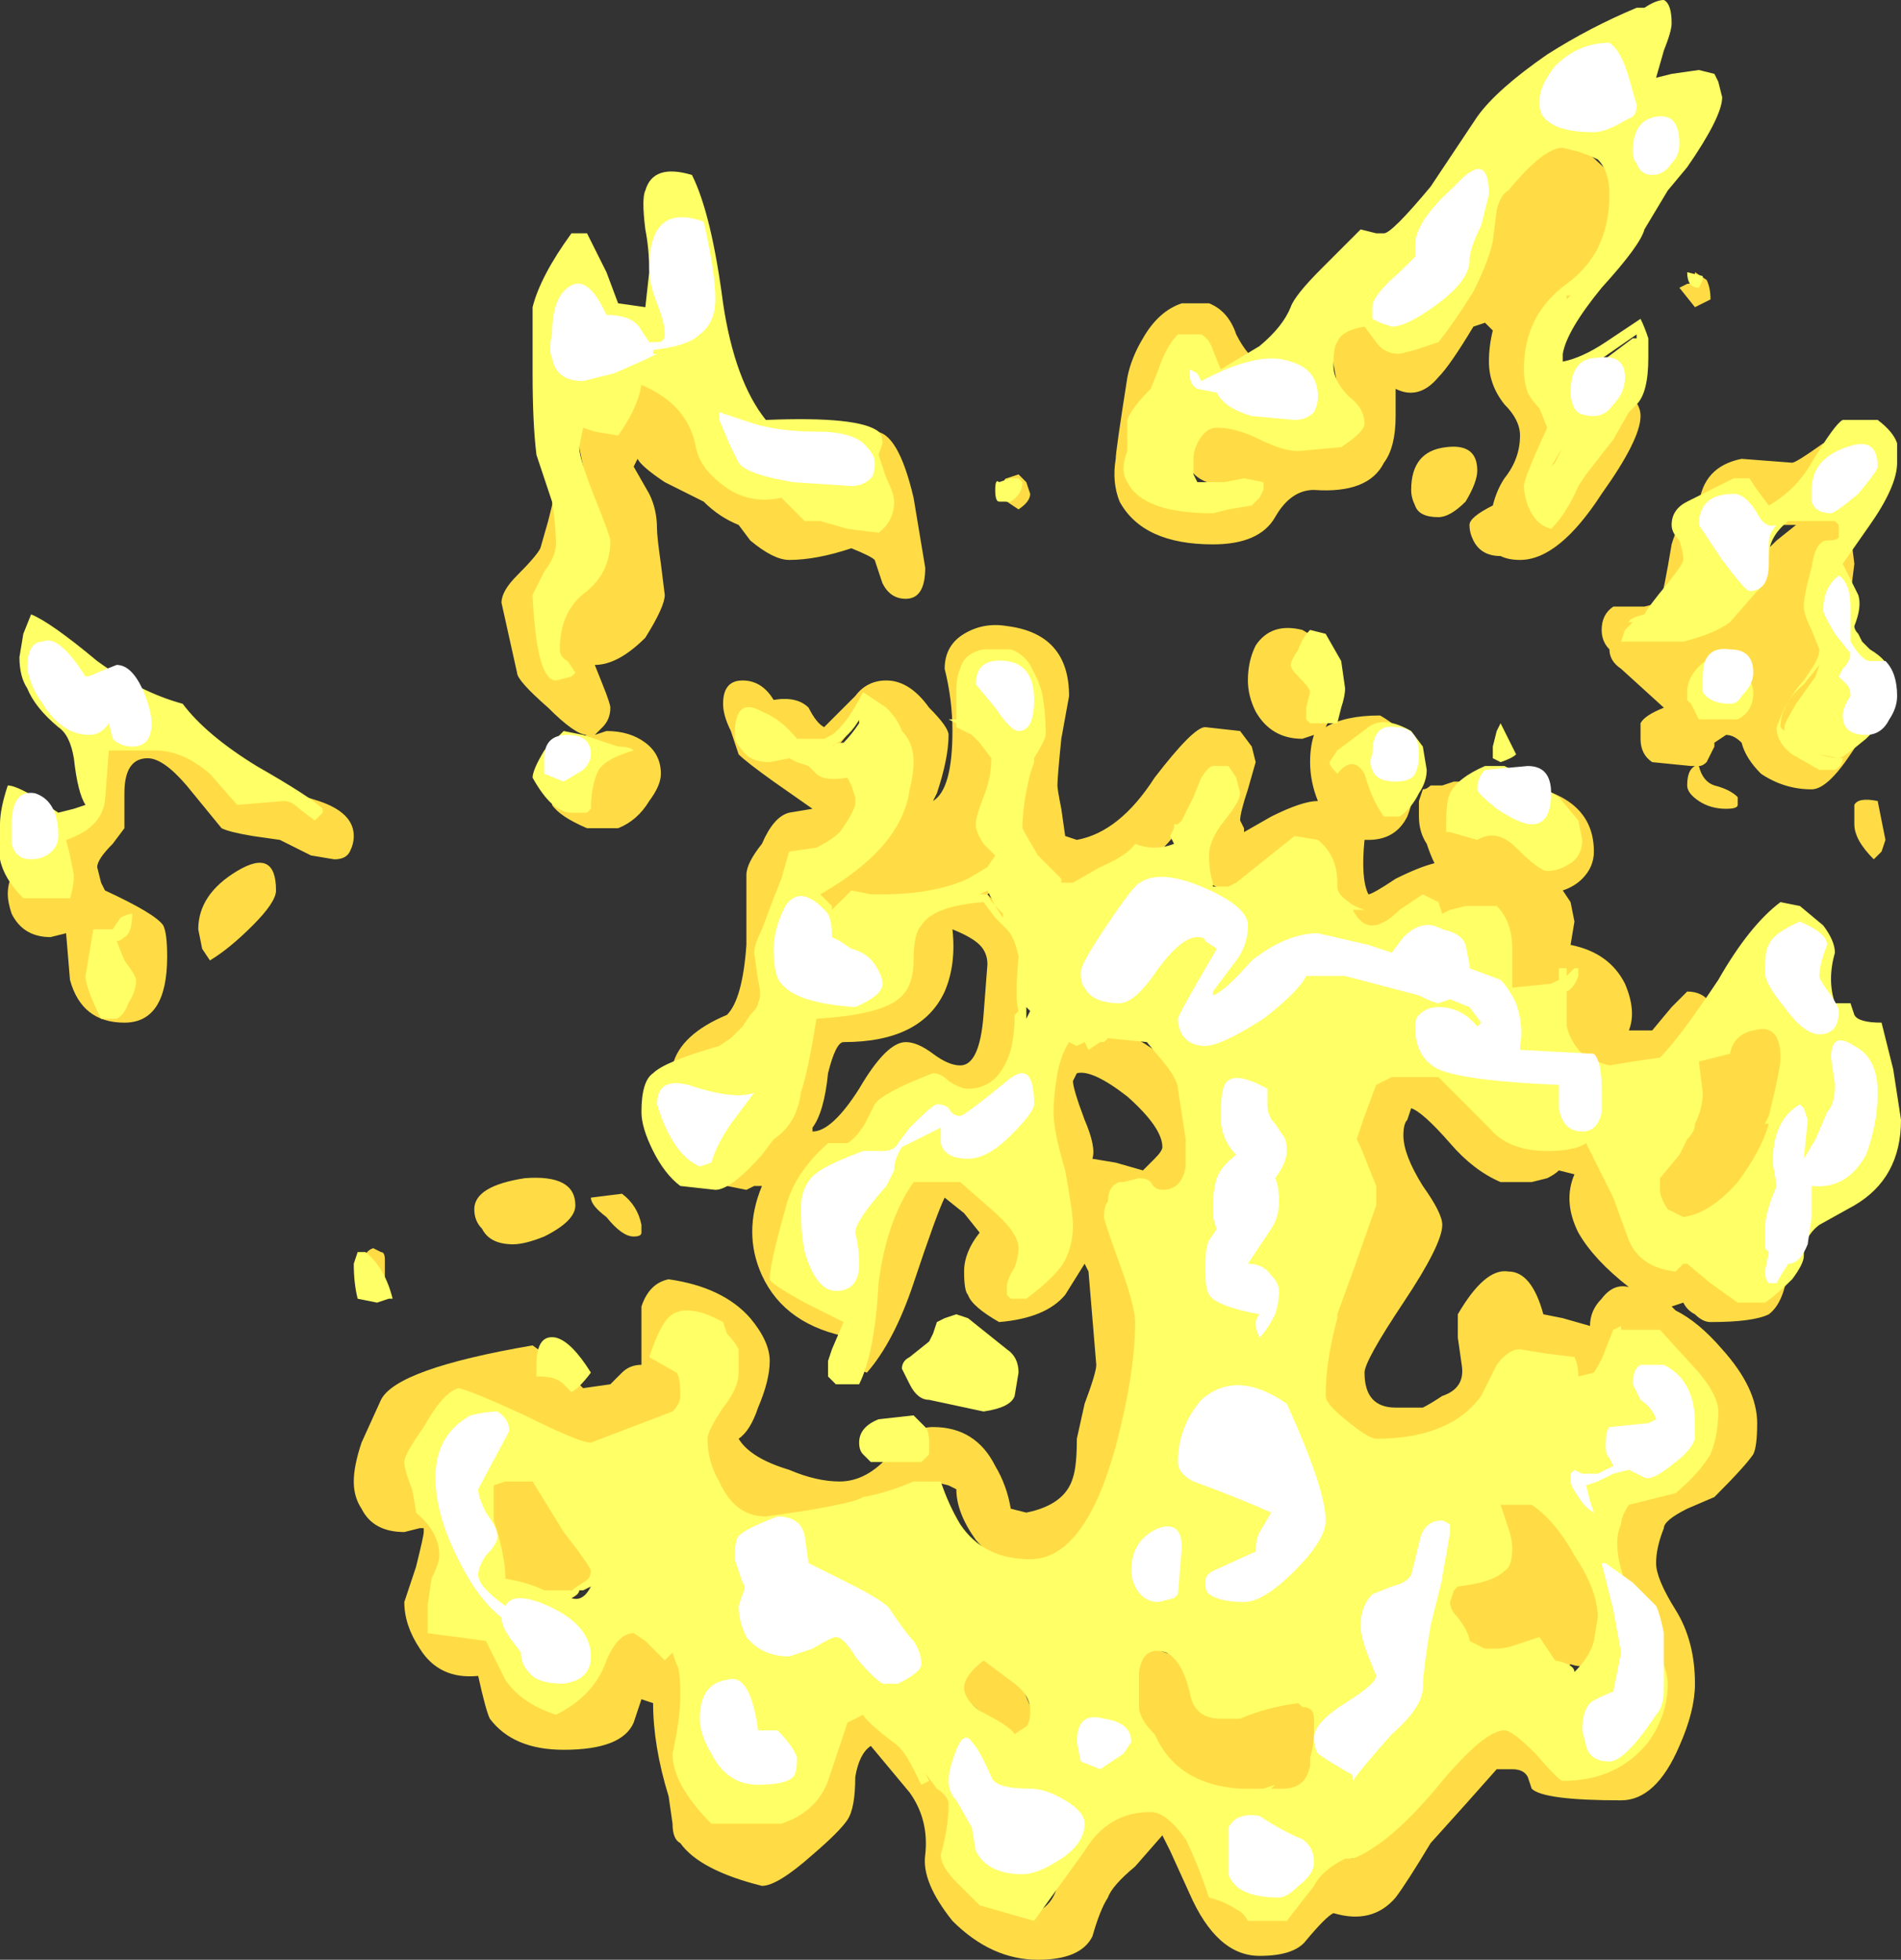 <?xml version="1.0" encoding="UTF-8" standalone="no"?>
<svg xmlns:ffdec="https://www.free-decompiler.com/flash" xmlns:xlink="http://www.w3.org/1999/xlink" ffdec:objectType="shape" height="25.2px" width="24.45px" xmlns="http://www.w3.org/2000/svg">
  <rect width="100%" height="100%" fill="#333333" stroke="none"/>
  <g transform="matrix(1.0, 0.0, 0.0, 1.0, 12.2, 19.05)">
    <path d="M2.5 -14.7 Q2.7 -15.05 3.0 -15.15 L3.35 -15.15 Q3.6 -15.05 3.7 -14.75 3.85 -14.45 4.05 -14.35 L3.8 -14.1 Q3.45 -14.1 3.4 -14.3 L3.2 -14.65 2.9 -13.8 2.95 -12.8 3.55 -12.8 Q3.05 -12.85 3.05 -13.25 L3.2 -13.6 5.1 -13.55 4.9 -14.65 5.35 -14.95 Q5.7 -14.8 5.95 -15.05 L6.75 -16.4 Q7.4 -17.25 8.1 -17.2 L8.75 -16.6 7.65 -14.55 8.0 -13.25 8.3 -13.75 8.65 -14.05 Q8.9 -13.9 8.9 -13.7 8.9 -13.4 8.4 -12.7 7.85 -11.85 7.35 -11.85 7.2 -11.85 7.1 -11.9 6.85 -11.9 6.75 -12.1 6.7 -12.2 6.7 -12.3 6.7 -12.4 7.0 -12.55 7.05 -12.75 7.15 -12.9 7.35 -13.15 7.35 -13.45 7.35 -13.65 7.15 -13.85 6.95 -14.1 6.95 -14.4 6.95 -14.6 7.0 -14.8 L6.9 -14.9 6.75 -14.85 Q6.45 -14.35 6.3 -14.2 6.05 -13.9 5.75 -14.05 L5.75 -13.7 Q5.75 -13.3 5.6 -13.1 5.4 -12.7 4.7 -12.75 4.4 -12.75 4.2 -12.4 4.0 -12.05 3.4 -12.05 2.5 -12.05 2.2 -12.6 2.1 -12.85 2.15 -13.15 2.15 -13.25 2.3 -14.2 2.35 -14.45 2.5 -14.7 M9.6 -15.55 L9.75 -15.45 Q9.8 -15.35 9.8 -15.2 L9.6 -15.1 9.4 -15.35 9.5 -15.4 Q9.6 -15.4 9.6 -15.55 M11.4 -12.5 Q11.55 -12.4 11.6 -12.2 L11.65 -11.8 11.6 -11.4 Q11.5 -11.1 11.2 -11.15 L11.3 -9.8 11.2 -9.75 Q11.4 -9.75 11.7 -9.9 L11.9 -9.8 11.6 -9.35 Q11.3 -8.9 11.1 -8.9 10.75 -8.9 10.45 -9.1 10.25 -9.3 10.2 -9.5 10.1 -9.6 10.0 -9.6 L9.85 -9.5 9.85 -9.45 9.75 -9.25 Q9.7 -9.2 9.65 -9.2 9.7 -9.0 9.85 -8.95 10.05 -8.9 10.15 -8.8 L10.15 -8.7 Q10.15 -8.65 10.0 -8.65 9.8 -8.65 9.65 -8.75 9.5 -8.85 9.5 -8.95 9.5 -9.15 9.6 -9.2 L9.55 -9.2 9.05 -9.25 Q8.9 -9.35 8.9 -9.55 8.9 -9.7 8.9 -9.75 8.95 -9.85 9.2 -9.95 L8.65 -10.45 Q8.5 -10.55 8.5 -10.7 8.4 -10.8 8.4 -10.95 8.4 -11.15 8.55 -11.25 L8.95 -11.25 9.15 -11.3 Q9.2 -11.45 9.3 -12.05 9.4 -12.4 9.65 -12.55 9.7 -13.05 10.2 -13.15 L10.85 -13.1 Q10.9 -13.1 11.25 -13.35 11.55 -13.45 11.55 -13.0 L11.3 -12.65 11.15 -12.5 Q11.25 -12.55 11.4 -12.5 M9.8 -11.75 L9.9 -11.45 Q10.4 -11.85 10.65 -12.1 L10.9 -12.3 10.65 -12.3 10.35 -12.6 Q9.8 -12.25 9.9 -12.15 L9.7 -12.25 9.7 -12.2 9.8 -11.75 M6.65 -12.6 Q6.45 -12.4 6.3 -12.4 6.05 -12.4 6.0 -12.55 5.95 -12.65 5.95 -12.75 5.95 -13.25 6.4 -13.3 6.8 -13.35 6.8 -13.0 6.8 -12.85 6.65 -12.6 M6.0 -9.1 Q6.0 -8.8 5.9 -8.55 5.75 -8.25 5.4 -8.25 L5.35 -8.25 Q5.3 -7.75 5.4 -7.55 5.45 -7.55 5.75 -7.75 6.05 -7.9 6.25 -7.95 6.2 -8.05 6.15 -8.2 6.05 -8.35 6.05 -8.55 L6.05 -8.75 6.1 -8.9 Q6.15 -8.9 6.2 -8.95 L6.35 -8.95 6.5 -9.0 6.8 -9.0 Q8.3 -9.0 8.3 -8.1 8.3 -7.9 8.15 -7.75 8.05 -7.65 7.9 -7.6 L8.0 -7.45 8.05 -7.2 8.0 -6.9 Q8.5 -6.8 8.7 -6.4 8.85 -6.05 8.75 -5.8 L9.05 -5.8 9.3 -6.1 9.5 -6.3 Q9.7 -6.3 9.8 -6.15 L10.95 -5.7 11.05 -5.25 Q11.05 -4.8 10.55 -4.0 L10.4 -2.45 Q10.5 -2.45 10.55 -2.6 L10.75 -2.85 10.8 -2.75 Q10.75 -2.3 10.55 -2.15 10.35 -2.05 9.8 -2.05 9.7 -2.05 9.6 -2.15 9.5 -2.2 9.45 -2.3 L9.3 -2.25 9.35 -2.2 Q9.65 -2.05 9.95 -1.7 10.4 -1.2 10.4 -0.75 10.4 -0.45 10.35 -0.35 10.25 -0.2 9.85 0.2 L9.5 0.35 Q9.2 0.5 9.2 0.6 9.1 0.85 9.1 1.05 9.1 1.25 9.35 1.65 9.6 2.05 9.6 2.6 9.6 2.95 9.4 3.4 9.1 4.1 8.65 4.1 7.65 4.1 7.5 3.95 L7.45 3.8 Q7.4 3.7 7.25 3.7 L7.05 3.7 6.65 4.15 6.2 4.65 Q5.9 5.15 5.75 5.35 5.45 5.7 4.95 5.55 4.85 5.6 4.6 5.9 4.45 6.1 4.0 6.1 3.45 6.1 3.1 5.3 L2.85 4.75 2.75 4.55 2.4 4.95 Q2.1 5.2 2.05 5.35 1.95 5.5 1.85 5.85 1.7 6.15 1.15 6.15 0.55 6.15 0.05 5.65 -0.35 5.15 -0.3 4.8 -0.25 4.35 -0.5 4.0 L-1.0 3.4 Q-1.15 3.5 -1.2 3.8 -1.2 4.2 -1.3 4.35 -1.4 4.5 -1.75 4.8 -2.2 5.2 -2.4 5.2 -3.2 5.0 -3.45 4.65 -3.55 4.6 -3.55 4.4 L-3.6 4.05 Q-3.8 3.4 -3.8 2.85 L-3.95 2.8 -4.05 3.1 Q-4.2 3.45 -4.95 3.45 -5.6 3.45 -5.9 3.05 -5.95 2.95 -6.05 2.5 -6.55 2.55 -6.8 2.15 -7.0 1.85 -7.0 1.55 L-6.85 1.1 Q-6.75 0.7 -6.75 0.65 L-6.75 0.6 -6.8 0.6 -7.0 0.65 Q-7.4 0.65 -7.55 0.35 -7.65 0.2 -7.65 0.0 -7.65 -0.2 -7.55 -0.5 L-7.3 -1.05 Q-7.1 -1.45 -5.35 -1.75 L-5.0 -1.5 -4.7 -1.2 -4.35 -1.25 -4.2 -1.4 Q-4.1 -1.5 -3.95 -1.5 L-3.95 -2.25 Q-3.85 -2.55 -3.6 -2.6 -2.9 -2.5 -2.55 -2.1 -2.3 -1.8 -2.3 -1.55 -2.3 -1.3 -2.45 -0.95 -2.55 -0.65 -2.7 -0.55 -2.55 -0.3 -2.05 -0.15 -1.7 0.0 -1.4 0.0 -1.05 0.0 -0.75 -0.35 -0.5 -0.7 -0.2 -0.7 0.35 -0.7 0.6 -0.2 0.75 0.05 0.8 0.35 L1.0 0.4 Q1.5 0.3 1.6 -0.05 1.65 -0.2 1.65 -0.55 L1.75 -1.0 Q1.9 -1.4 1.9 -1.5 L1.8 -2.7 1.75 -2.8 1.5 -2.4 Q1.25 -2.1 0.65 -2.05 0.3 -2.25 0.25 -2.4 0.2 -2.45 0.2 -2.7 0.2 -2.95 0.4 -3.2 L0.2 -3.45 -0.05 -3.65 Q-0.15 -3.45 -0.45 -2.55 -0.7 -1.8 -1.05 -1.4 -1.2 -1.45 -1.25 -1.45 L-0.65 -4.1 -0.1 -4.3 Q0.6 -4.3 0.9 -3.75 L1.2 -4.35 Q1.0 -4.8 1.0 -5.1 1.0 -5.65 1.35 -5.85 L2.2 -5.8 Q2.65 -5.6 3.0 -5.25 L3.4 -4.35 3.05 -3.55 2.15 0.3 Q1.75 1.1 0.95 1.1 0.65 1.1 0.35 0.75 0.1 0.4 0.1 0.1 L0.0 0.05 -0.2 0.0 -1.4 0.65 Q-3.2 0.65 -3.4 -0.65 L-4.95 -0.45 Q-5.35 -0.45 -5.7 -0.6 L-6.1 -0.65 Q-6.2 -0.65 -6.3 -0.75 L-6.4 -0.75 -6.55 -0.5 -6.3 -0.05 -6.15 -0.05 Q-6.05 -0.2 -5.7 -0.4 L-4.55 0.9 -4.6 1.3 -5.1 1.5 Q-5.7 1.5 -6.0 0.95 L-6.15 1.05 Q-6.3 1.35 -6.3 1.5 L-6.15 1.8 Q-5.8 1.85 -5.5 2.05 L-5.4 2.45 Q-5.4 2.75 -5.1 2.85 L-4.85 2.85 -4.7 2.75 -4.55 2.45 Q-4.6 2.4 -4.6 2.3 -4.6 2.15 -4.5 2.0 L-3.9 1.8 Q-3.25 2.4 -2.95 2.85 -2.6 3.45 -2.7 4.05 L-1.75 3.75 -1.05 2.7 -0.25 3.15 0.15 3.65 0.4 4.15 0.3 4.6 Q0.3 4.9 0.5 5.05 L1.0 5.55 1.2 5.5 Q1.35 5.4 1.4 5.2 L1.5 4.8 1.55 4.55 Q1.55 4.3 1.7 4.15 L2.4 3.85 3.5 4.6 3.7 5.1 Q3.8 5.35 4.0 5.35 L4.4 5.05 Q4.75 4.75 5.2 4.85 L7.1 3.0 8.0 3.4 8.6 3.4 8.75 1.9 8.65 1.8 Q8.45 2.5 8.0 2.35 7.9 2.45 7.55 2.55 L6.4 2.05 6.35 1.4 Q6.35 0.7 6.45 0.5 L7.4 -0.4 Q8.2 0.15 8.5 0.55 L8.55 0.6 Q8.65 0.0 9.15 -0.25 L9.6 -0.4 9.8 -0.7 9.5 -1.15 8.9 -1.75 8.2 -1.0 5.7 -0.25 4.8 -0.9 4.9 -2.25 5.25 -4.85 Q5.45 -5.65 6.1 -5.5 L6.7 -4.95 7.75 -4.7 Q8.5 -4.65 8.65 -4.2 L8.85 -5.15 Q8.2 -5.15 8.05 -5.4 L7.9 -5.4 Q7.45 -5.5 7.5 -5.75 L7.6 -6.1 7.3 -6.15 6.95 -6.5 Q6.95 -6.6 7.0 -6.7 L6.55 -7.2 6.4 -7.3 Q6.25 -7.3 6.0 -7.15 L5.6 -6.95 4.85 -7.4 3.6 -7.6 Q3.35 -7.65 3.25 -7.8 L2.9 -8.3 Q2.3 -7.6 1.75 -7.6 1.1 -7.6 0.9 -8.1 L0.65 -7.7 Q0.65 -7.65 0.5 -7.55 1.05 -7.0 1.05 -6.75 L0.95 -5.65 Q0.95 -5.45 0.75 -5.1 L0.15 -4.7 Q0.1 -4.7 -0.5 -4.9 L-0.9 -4.35 Q-1.1 -3.95 -1.65 -3.8 L-1.6 -2.5 -1.25 -1.9 -1.25 -1.85 Q-2.1 -2.0 -2.4 -2.65 -2.65 -3.2 -2.4 -3.8 L-2.5 -3.8 -2.6 -3.75 -2.85 -3.8 -2.9 -3.95 -1.9 -6.1 Q-1.75 -6.6 -1.5 -6.5 L-1.05 -6.3 Q-0.75 -6.3 -0.6 -6.85 L-1.2 -7.25 Q-1.6 -7.25 -1.7 -7.55 L-1.85 -7.95 -1.9 -7.5 -2.0 -6.7 -2.15 -6.0 -2.8 -5.3 Q-3.15 -5.2 -3.35 -5.0 L-3.6 -4.75 Q-3.5 -4.95 -3.55 -5.35 -3.45 -5.75 -2.85 -6.0 -2.65 -6.2 -2.6 -6.9 L-2.6 -7.8 Q-2.6 -7.95 -2.4 -8.2 -2.25 -8.55 -2.05 -8.6 L-1.75 -8.65 -2.25 -9.0 Q-2.6 -9.25 -2.7 -9.35 L-2.8 -9.65 Q-2.9 -9.85 -2.9 -10.0 -2.9 -10.3 -2.65 -10.3 -2.4 -10.3 -2.25 -10.05 -1.95 -10.1 -1.8 -9.95 -1.7 -9.75 -1.6 -9.7 L-1.2 -10.1 Q-1.05 -10.3 -0.8 -10.3 -0.5 -10.3 -0.25 -9.95 0.0 -9.7 0.0 -9.6 0.0 -9.3 -0.15 -8.85 L-0.2 -8.75 Q0.05 -8.9 0.05 -9.65 0.05 -10.05 -0.05 -10.45 -0.05 -10.75 0.2 -10.9 0.45 -11.05 0.75 -11.0 1.55 -10.9 1.55 -10.1 L1.45 -9.55 Q1.4 -9.05 1.4 -8.95 1.4 -8.9 1.45 -8.65 L1.5 -8.3 1.65 -8.25 Q2.2 -8.35 2.65 -9.05 3.15 -9.7 3.3 -9.7 L3.75 -9.65 3.9 -9.45 3.95 -9.25 3.85 -8.9 Q3.75 -8.6 3.75 -8.5 L3.8 -8.4 3.8 -8.35 4.15 -8.55 Q4.55 -8.75 4.75 -8.75 4.65 -9.0 4.65 -9.25 4.65 -9.45 4.7 -9.6 L4.55 -9.55 Q4.15 -9.55 3.95 -9.9 3.85 -10.1 3.85 -10.3 3.85 -10.55 3.95 -10.75 4.15 -11.05 4.55 -10.95 4.9 -10.75 4.95 -10.65 L4.95 -9.9 4.85 -9.7 Q5.1 -9.85 5.55 -9.85 5.9 -9.65 5.95 -9.4 6.0 -9.35 6.0 -9.1 M1.0 -12.85 L1.05 -12.7 Q1.05 -12.6 0.9 -12.5 L0.75 -12.6 Q0.7 -12.6 0.7 -12.75 0.7 -12.9 0.75 -12.9 L0.9 -12.95 1.0 -12.85 M0.35 -10.15 L0.95 -9.2 1.1 -9.7 Q1.1 -10.3 0.5 -10.5 L0.4 -10.35 Q0.35 -10.25 0.35 -10.15 M0.45 -6.0 L0.5 -6.65 Q0.5 -6.8 0.4 -6.9 0.3 -7.0 0.05 -7.1 0.1 -6.65 -0.05 -6.3 -0.35 -5.65 -1.35 -5.65 -1.45 -5.65 -1.55 -5.25 -1.6 -4.75 -1.75 -4.55 L-1.75 -4.5 Q-1.5 -4.5 -1.15 -5.05 -0.8 -5.65 -0.55 -5.65 -0.4 -5.65 -0.2 -5.5 0.0 -5.35 0.15 -5.35 0.4 -5.35 0.45 -6.0 M1.6 -5.15 Q1.6 -5.05 1.75 -4.65 1.9 -4.3 1.85 -4.15 L2.15 -4.1 2.5 -4.0 2.65 -4.15 Q2.75 -4.25 2.75 -4.3 2.75 -4.55 2.3 -4.95 1.85 -5.3 1.65 -5.25 L1.6 -5.15 M5.75 -0.95 L6.1 -0.95 Q6.2 -1.0 6.35 -1.1 6.65 -1.2 6.6 -1.5 L6.55 -1.85 6.55 -2.15 Q6.9 -2.75 7.2 -2.7 7.5 -2.7 7.65 -2.15 L7.9 -2.1 8.25 -2.0 Q8.25 -2.2 8.4 -2.35 8.55 -2.55 8.75 -2.5 8.3 -2.85 8.1 -3.2 7.9 -3.6 8.05 -3.95 L7.85 -4.0 Q7.8 -3.95 7.7 -3.9 L7.5 -3.85 7.1 -3.85 Q6.75 -4.0 6.45 -4.35 6.1 -4.75 5.95 -4.8 L5.9 -4.65 Q5.85 -4.6 5.85 -4.45 5.85 -4.2 6.1 -3.8 6.35 -3.45 6.35 -3.3 6.35 -3.05 5.85 -2.3 5.35 -1.55 5.35 -1.4 5.35 -0.95 5.75 -0.95 M12.0 -8.5 L12.05 -8.25 12.0 -8.1 11.9 -8.0 Q11.65 -8.25 11.65 -8.45 11.65 -8.65 11.65 -8.7 11.7 -8.8 11.95 -8.75 L12.0 -8.5 M4.85 2.95 Q4.95 3.15 4.95 3.6 4.95 3.95 4.85 4.1 L4.3 4.35 2.55 3.55 2.2 2.3 2.65 2.15 4.85 2.95 M1.2 3.25 L0.9 3.4 0.0 2.6 0.7 2.05 1.2 3.25 M-12.1 -7.55 Q-12.1 -7.95 -11.7 -7.85 L-11.7 -7.95 Q-11.7 -8.25 -11.35 -8.35 -11.05 -8.45 -11.1 -8.9 L-10.95 -9.5 Q-10.75 -9.85 -10.35 -9.9 -9.9 -9.95 -9.6 -9.6 L-9.05 -9.05 -8.1 -8.75 Q-7.65 -8.6 -7.65 -8.3 -7.65 -8.2 -7.7 -8.1 -7.75 -8.0 -7.9 -8.0 L-8.2 -8.05 -8.6 -8.25 -8.95 -8.3 Q-9.25 -8.35 -9.35 -8.4 L-9.8 -8.95 Q-10.1 -9.3 -10.3 -9.3 -10.6 -9.3 -10.6 -8.85 L-10.6 -8.4 -10.75 -8.2 Q-10.95 -8.0 -10.95 -7.9 L-10.9 -7.7 -10.85 -7.6 Q-10.2 -7.3 -10.1 -7.15 -10.05 -7.05 -10.05 -6.75 -10.05 -5.9 -10.6 -5.9 -11.15 -5.9 -11.3 -6.45 L-11.35 -7.05 -11.55 -7.0 Q-11.9 -7.0 -12.05 -7.3 -12.1 -7.45 -12.1 -7.55 M-0.95 -12.65 Q-0.95 -12.75 -1.1 -13.0 L-1.25 -13.3 Q-1.25 -13.5 -0.95 -13.5 -0.65 -13.5 -0.45 -12.65 L-0.3 -11.75 Q-0.3 -11.35 -0.55 -11.35 -0.75 -11.35 -0.85 -11.55 L-0.95 -11.85 Q-1.0 -11.9 -1.25 -12.0 -1.7 -11.85 -2.05 -11.85 -2.25 -11.85 -2.55 -12.1 L-2.7 -12.3 Q-2.95 -12.4 -3.15 -12.6 L-3.65 -12.85 Q-3.95 -13.05 -4.0 -13.15 L-4.05 -13.05 -3.85 -12.7 Q-3.75 -12.5 -3.75 -12.25 -3.75 -12.15 -3.7 -11.8 L-3.65 -11.4 Q-3.65 -11.25 -3.9 -10.85 -4.25 -10.5 -4.55 -10.5 L-4.45 -10.25 Q-4.35 -10.0 -4.35 -9.95 -4.35 -9.8 -4.45 -9.7 -4.5 -9.65 -4.55 -9.6 L-4.4 -9.65 Q-4.1 -9.65 -3.9 -9.5 -3.7 -9.35 -3.7 -9.1 -3.7 -8.95 -3.85 -8.75 -4.0 -8.5 -4.25 -8.4 L-4.65 -8.4 Q-5.0 -8.55 -5.1 -8.7 L-5.1 -9.0 Q-5.1 -9.5 -4.65 -9.6 -4.8 -9.6 -5.15 -9.95 -5.55 -10.3 -5.55 -10.4 L-5.75 -11.3 Q-5.75 -11.45 -5.55 -11.65 -5.3 -11.9 -5.25 -12.0 L-5.15 -12.35 -5.05 -12.75 -5.0 -11.45 -4.95 -11.05 Q-4.9 -11.3 -4.5 -12.05 L-4.8 -13.55 -4.35 -13.75 Q-4.1 -14.4 -3.6 -14.25 L-3.1 -13.45 Q-2.8 -13.05 -2.45 -12.95 L-1.9 -12.95 Q-1.35 -12.95 -1.2 -12.8 L-0.95 -12.65 M-1.1 -9.85 L-1.55 -9.3 -0.85 -9.65 -1.1 -9.85 M-9.15 -7.85 Q-8.65 -8.15 -8.65 -7.6 -8.65 -7.45 -8.95 -7.15 -9.25 -6.85 -9.5 -6.7 L-9.6 -6.85 -9.65 -7.1 Q-9.65 -7.55 -9.15 -7.85 M-6.1 -3.5 Q-6.1 -3.8 -5.45 -3.9 -4.8 -3.95 -4.8 -3.55 -4.8 -3.35 -5.2 -3.15 -5.45 -3.05 -5.6 -3.05 -5.9 -3.05 -6.0 -3.25 -6.1 -3.35 -6.1 -3.5 M-7.4 -2.35 L-7.55 -2.7 Q-7.55 -2.95 -7.4 -3.0 L-7.3 -2.95 Q-7.25 -2.95 -7.25 -2.85 L-7.25 -2.45 -7.4 -2.35 M-4.2 -3.7 Q-4.0 -3.55 -3.95 -3.3 L-3.95 -3.2 Q-3.95 -3.15 -4.05 -3.15 -4.2 -3.15 -4.4 -3.4 -4.6 -3.55 -4.6 -3.65 L-4.2 -3.7" fill="#ffdc45" fill-rule="evenodd" stroke="none"/>
    <path d="M5.6 -16.05 Q5.7 -16.05 6.2 -16.65 L6.8 -17.55 Q7.05 -17.9 7.7 -18.35 8.25 -18.7 8.85 -18.95 L8.95 -18.95 Q9.1 -19.05 9.2 -19.05 9.3 -19.0 9.3 -18.75 9.3 -18.65 9.2 -18.4 L9.1 -18.05 9.3 -18.1 9.65 -18.15 9.85 -18.1 9.9 -18.0 9.95 -17.8 Q9.95 -17.55 9.5 -16.9 L9.25 -16.6 8.95 -16.1 Q8.9 -15.9 8.4 -15.35 7.95 -14.8 7.9 -14.5 L7.9 -14.4 Q8.15 -14.45 8.45 -14.65 L8.9 -14.95 Q8.95 -14.85 9.0 -14.7 L9.0 -14.45 Q9.0 -14.0 8.85 -13.85 L8.75 -13.75 8.55 -13.4 8.2 -12.95 8.1 -12.8 Q7.95 -12.45 7.75 -12.25 7.55 -12.3 7.45 -12.55 7.4 -12.7 7.4 -12.8 7.4 -12.9 7.7 -13.55 L7.6 -13.8 Q7.5 -13.9 7.45 -14.0 7.4 -14.15 7.4 -14.3 7.4 -15.0 7.95 -15.4 8.5 -15.8 8.5 -16.55 8.5 -16.85 8.35 -17.0 8.25 -17.05 8.1 -17.1 L7.9 -17.15 Q7.65 -17.15 7.2 -16.6 7.1 -16.55 7.05 -16.35 L7.0 -15.95 Q6.95 -15.7 6.75 -15.3 6.5 -14.9 6.3 -14.65 L6.0 -14.55 5.8 -14.5 Q5.6 -14.5 5.5 -14.65 L5.35 -14.85 Q5.05 -14.8 5.0 -14.65 4.95 -14.6 4.95 -14.35 4.95 -14.15 5.15 -13.95 5.35 -13.8 5.35 -13.6 5.35 -13.5 5.05 -13.3 L4.5 -13.25 Q4.3 -13.25 4.0 -13.4 3.7 -13.55 3.45 -13.55 3.3 -13.55 3.2 -13.35 3.15 -13.25 3.15 -13.15 L3.15 -12.95 3.2 -12.85 3.55 -12.85 3.8 -12.9 4.05 -12.85 4.05 -12.75 4.0 -12.65 3.9 -12.55 3.6 -12.5 3.4 -12.45 Q2.5 -12.45 2.3 -12.85 2.2 -13.0 2.3 -13.25 2.3 -13.55 2.3 -13.65 2.35 -13.8 2.6 -14.05 L2.7 -14.3 Q2.8 -14.6 2.95 -14.75 L3.25 -14.75 Q3.35 -14.7 3.4 -14.55 L3.5 -14.3 4.0 -14.6 Q4.3 -14.85 4.4 -15.1 4.45 -15.25 4.8 -15.6 L5.3 -16.1 5.5 -16.05 5.6 -16.05 M7.95 -15.25 L7.95 -15.2 8.0 -15.25 7.95 -15.25 M8.4 -14.4 L8.8 -14.7 8.85 -14.7 8.85 -14.75 8.2 -14.3 8.4 -14.4 M9.7 -15.5 L9.7 -15.45 9.65 -15.35 Q9.5 -15.35 9.5 -15.55 L9.7 -15.5 M10.4 -12.75 L10.55 -12.55 Q10.9 -12.75 11.1 -13.1 11.4 -13.6 11.5 -13.65 L11.95 -13.65 Q12.15 -13.5 12.2 -13.35 L12.2 -13.1 Q12.2 -12.8 11.85 -12.3 L11.5 -11.8 11.7 -11.4 Q11.75 -11.25 11.65 -11.0 11.65 -10.95 11.7 -10.9 L11.75 -10.8 11.85 -10.7 Q12.1 -10.55 12.1 -10.4 L11.9 -9.65 11.8 -9.55 Q11.5 -9.3 11.45 -9.3 L11.2 -9.35 Q11.35 -9.3 11.5 -9.3 11.5 -9.2 11.4 -9.15 L11.2 -9.15 10.85 -9.35 Q10.65 -9.5 10.65 -9.7 L10.75 -9.95 Q10.9 -10.2 11.0 -10.3 L11.1 -10.45 Q11.2 -10.6 11.2 -10.7 L11.1 -10.95 Q11.0 -11.15 11.0 -11.25 11.0 -11.4 11.1 -11.75 11.15 -12.1 11.3 -12.1 11.45 -12.1 11.45 -12.15 L11.45 -12.3 11.4 -12.35 10.8 -12.35 Q10.55 -12.15 10.55 -11.9 10.55 -11.6 10.4 -11.45 L10.05 -11.05 Q9.85 -10.9 9.45 -10.8 L8.65 -10.8 8.7 -10.95 8.8 -11.05 8.75 -11.05 Q8.75 -11.1 8.95 -11.15 9.0 -11.25 9.25 -11.55 9.45 -11.8 9.45 -11.85 9.45 -11.95 9.4 -12.1 9.3 -12.2 9.3 -12.3 9.3 -12.5 9.5 -12.6 L10.1 -12.9 10.3 -12.9 10.4 -12.75 M7.75 -13.05 L7.9 -13.3 7.8 -13.1 7.75 -13.05 M6.1 -9.45 L6.15 -9.15 Q6.15 -9.0 6.05 -8.85 5.95 -8.65 5.8 -8.55 L5.6 -8.55 Q5.45 -8.75 5.35 -9.1 5.2 -9.35 5.0 -9.1 4.9 -9.2 4.9 -9.25 L5.0 -9.4 5.4 -9.7 Q5.6 -9.85 5.95 -9.65 L6.1 -9.45 M7.15 -9.2 L7.45 -9.05 7.85 -8.8 8.1 -8.5 8.15 -8.25 Q8.15 -8.05 8.0 -7.95 7.85 -7.85 7.7 -7.85 7.6 -7.85 7.3 -8.15 7.05 -8.4 6.8 -8.25 L6.45 -8.35 6.4 -8.35 6.4 -8.45 Q6.4 -8.75 6.45 -8.85 6.55 -9.05 6.9 -9.2 L7.15 -9.2 M7.0 -9.3 L7.0 -9.45 7.05 -9.65 7.1 -9.75 7.3 -9.35 Q7.25 -9.3 7.1 -9.25 L7.0 -9.3 M6.3 -7.45 L6.35 -7.3 6.45 -7.35 6.65 -7.4 7.05 -7.4 Q7.25 -7.2 7.25 -6.85 L7.25 -6.35 7.75 -6.4 7.85 -6.45 7.85 -6.6 7.95 -6.6 7.95 -6.5 8.05 -6.6 8.1 -6.6 8.1 -6.5 Q8.05 -6.35 7.95 -6.3 L7.95 -5.85 Q8.0 -5.65 8.15 -5.5 8.3 -5.4 8.5 -5.35 L8.8 -5.4 9.15 -5.45 Q9.4 -5.7 9.9 -6.45 10.3 -7.15 10.7 -7.45 L10.95 -7.4 11.25 -7.15 Q11.4 -6.95 11.4 -6.8 11.3 -6.45 11.4 -6.15 L11.6 -6.15 11.65 -6.0 Q11.7 -5.9 12.0 -5.9 L12.15 -5.3 12.25 -4.65 Q12.25 -3.9 11.65 -3.55 L11.2 -3.3 Q11.0 -3.15 11.0 -2.9 11.0 -2.8 10.85 -2.6 10.65 -2.4 10.5 -2.3 L10.15 -2.3 9.8 -2.55 9.5 -2.8 9.45 -2.8 9.35 -2.7 Q8.9 -2.75 8.75 -3.1 L8.55 -3.65 8.2 -4.35 Q8.05 -4.25 7.7 -4.25 7.2 -4.25 6.95 -4.55 L6.3 -5.2 5.7 -5.2 5.5 -5.1 5.35 -4.7 5.25 -4.4 5.3 -4.3 5.5 -3.8 5.5 -3.55 5.2 -2.7 5.0 -2.15 5.0 -2.1 Q4.85 -1.55 4.85 -1.1 4.85 -1.0 5.1 -0.8 5.4 -0.55 5.5 -0.55 6.45 -0.55 6.85 -1.1 L7.05 -1.5 Q7.2 -1.7 7.35 -1.7 L7.65 -1.65 8.05 -1.6 Q8.1 -1.5 8.1 -1.35 L8.3 -1.4 Q8.4 -1.55 8.45 -1.7 L8.55 -1.95 8.65 -2.0 8.65 -1.95 9.15 -1.95 9.65 -1.4 Q9.9 -1.1 9.9 -0.9 9.9 -0.6 9.8 -0.35 9.65 -0.1 9.35 0.15 L8.75 0.3 Q8.65 0.45 8.65 0.55 8.6 0.65 8.6 0.8 8.6 1.15 8.9 1.75 9.25 2.35 9.25 2.6 9.25 3.0 9.0 3.35 8.6 3.85 7.9 3.85 7.85 3.85 7.55 3.5 7.25 3.2 7.15 3.2 6.9 3.2 6.35 3.85 5.7 4.65 5.2 4.85 L5.1 4.85 Q4.8 5.0 4.7 5.2 L4.35 5.65 3.85 5.65 Q3.8 5.55 3.7 5.5 3.55 5.4 3.35 5.35 3.2 4.9 3.05 4.6 2.8 4.25 2.6 4.25 2.05 4.25 1.75 4.75 L1.1 5.65 0.4 5.45 0.1 5.15 Q-0.1 4.95 -0.1 4.8 0.0 4.45 0.0 4.15 0.0 4.05 -0.15 3.95 L-0.3 3.75 -0.25 3.85 -0.35 3.9 -0.45 3.7 Q-0.55 3.5 -0.65 3.4 -1.05 3.1 -1.1 3.0 L-1.3 3.1 -1.55 3.85 Q-1.7 4.25 -2.15 4.4 L-3.05 4.4 Q-3.55 3.9 -3.55 3.5 -3.45 3.05 -3.45 2.75 -3.45 2.4 -3.5 2.35 L-3.55 2.2 -3.65 2.3 -3.9 2.05 -4.05 1.95 Q-4.25 1.95 -4.4 2.3 -4.55 2.75 -5.05 3.0 -5.5 2.85 -5.7 2.55 L-5.95 2.05 -6.7 1.95 -6.7 1.6 -6.65 1.25 Q-6.55 1.05 -6.55 0.95 -6.55 0.65 -6.85 0.4 -6.85 0.35 -6.9 0.1 -7.0 -0.15 -7.0 -0.25 -7.0 -0.35 -6.75 -0.7 -6.5 -1.15 -6.3 -1.2 -6.1 -1.15 -5.45 -0.85 -4.75 -0.5 -4.6 -0.5 L-3.55 -0.9 Q-3.45 -1.0 -3.45 -1.1 -3.45 -1.35 -3.5 -1.4 L-3.85 -1.6 Q-3.75 -1.9 -3.65 -2.05 -3.45 -2.35 -2.9 -2.05 L-2.85 -1.9 Q-2.75 -1.8 -2.7 -1.7 -2.7 -1.6 -2.7 -1.4 -2.7 -1.2 -2.9 -0.95 -3.1 -0.65 -3.1 -0.55 -3.1 -0.25 -2.95 0.0 -2.75 0.45 -2.35 0.45 -1.25 0.3 -1.1 0.2 -0.8 0.15 -0.45 0.0 L-0.1 0.0 Q0.0 0.3 0.15 0.55 0.45 1.0 1.05 1.0 1.75 1.0 2.15 -0.45 2.4 -1.4 2.4 -2.05 2.4 -2.25 2.2 -2.8 2.0 -3.35 2.0 -3.4 2.0 -3.55 2.05 -3.6 2.05 -3.8 2.2 -3.85 L2.25 -3.85 2.45 -3.9 Q2.55 -3.9 2.6 -3.85 2.65 -3.75 2.75 -3.75 3.0 -3.75 3.05 -4.05 L3.05 -4.4 2.95 -5.05 Q2.95 -5.15 2.8 -5.35 L2.55 -5.65 2.05 -5.7 2.0 -5.65 1.95 -5.65 1.8 -5.55 1.75 -5.65 1.65 -5.6 1.55 -5.65 Q1.45 -5.5 1.4 -5.25 1.35 -4.95 1.35 -4.75 1.35 -4.5 1.5 -4.0 1.6 -3.45 1.6 -3.3 1.6 -3.05 1.5 -2.85 1.4 -2.65 1.0 -2.35 L0.8 -2.35 0.75 -2.4 0.75 -2.5 Q0.75 -2.6 0.85 -2.75 0.9 -2.9 0.9 -3.0 0.9 -3.2 0.55 -3.5 L0.15 -3.85 -0.45 -3.85 Q-0.8 -3.35 -0.9 -2.55 -0.95 -1.65 -1.15 -1.25 L-1.45 -1.25 -1.55 -1.35 -1.55 -1.55 -1.5 -1.7 -1.35 -2.05 -1.85 -2.3 Q-2.3 -2.55 -2.3 -2.6 -2.3 -2.8 -2.1 -3.5 -2.0 -3.95 -1.55 -4.35 L-1.3 -4.35 Q-1.15 -4.45 -1.05 -4.65 L-0.95 -4.85 Q-0.85 -5.0 -0.2 -5.25 -0.1 -5.25 0.0 -5.15 0.15 -5.05 0.25 -5.05 0.65 -5.05 0.8 -5.55 0.85 -5.75 0.85 -6.0 L0.9 -6.05 Q0.85 -6.2 0.9 -6.75 0.85 -7.0 0.75 -7.1 L0.6 -7.25 0.45 -7.45 Q-0.2 -7.4 -0.35 -7.15 -0.45 -7.05 -0.45 -6.7 -0.45 -6.35 -0.65 -6.2 -0.9 -6.0 -1.7 -5.95 -1.8 -5.3 -1.9 -5.0 -1.95 -4.6 -2.25 -4.4 L-2.4 -4.2 Q-2.8 -3.75 -3.0 -3.75 L-3.45 -3.8 Q-3.65 -3.95 -3.8 -4.25 -3.95 -4.55 -3.95 -4.75 -3.95 -5.15 -3.8 -5.25 -3.65 -5.4 -2.95 -5.6 L-2.8 -5.7 -2.65 -5.85 -2.55 -6.0 Q-2.45 -6.1 -2.45 -6.15 -2.4 -6.25 -2.45 -6.45 L-2.5 -6.8 Q-2.5 -6.9 -2.4 -7.1 L-2.25 -7.5 -2.15 -7.75 -2.05 -8.1 -1.7 -8.15 Q-1.5 -8.25 -1.4 -8.35 -1.25 -8.55 -1.2 -8.7 L-1.2 -8.8 -1.25 -8.95 -1.3 -9.05 Q-1.6 -9.0 -1.7 -9.1 L-1.8 -9.2 -1.95 -9.25 -2.05 -9.3 -2.3 -9.25 Q-2.55 -9.25 -2.65 -9.4 -2.75 -9.5 -2.75 -9.6 -2.75 -10.1 -2.4 -9.9 -2.15 -9.8 -1.95 -9.55 L-1.6 -9.55 -1.5 -9.6 Q-1.3 -9.75 -1.1 -10.15 L-0.8 -9.95 Q-0.65 -9.8 -0.6 -9.65 -0.45 -9.5 -0.45 -9.25 -0.45 -9.1 -0.5 -8.9 -0.6 -8.15 -1.65 -7.55 L-1.5 -7.4 -1.5 -7.35 -1.25 -7.6 -1.0 -7.55 -0.85 -7.55 Q-0.2 -7.55 0.25 -7.75 L0.5 -7.9 0.6 -8.05 0.45 -8.2 Q0.35 -8.35 0.35 -8.45 0.35 -8.55 0.45 -8.8 0.55 -9.05 0.55 -9.3 L0.4 -9.5 Q0.35 -9.55 0.3 -9.6 L0.1 -9.7 0.1 -9.75 0.0 -9.8 0.1 -9.8 0.1 -9.9 Q0.1 -10.0 0.1 -10.15 0.1 -10.35 0.15 -10.45 0.2 -10.65 0.45 -10.7 L0.8 -10.7 Q0.95 -10.65 1.05 -10.5 L1.15 -10.3 1.2 -10.15 Q1.25 -9.9 1.25 -9.6 1.25 -9.55 1.1 -9.3 L1.1 -9.25 1.05 -9.1 Q0.95 -8.7 0.95 -8.4 1.0 -8.3 1.15 -8.05 L1.45 -7.75 1.45 -7.7 1.6 -7.7 1.95 -7.9 Q2.3 -8.05 2.4 -8.2 2.65 -8.1 2.9 -8.2 L2.85 -8.3 2.9 -8.4 2.9 -8.45 2.95 -8.45 3.0 -8.5 3.15 -8.8 3.25 -9.05 Q3.35 -9.2 3.4 -9.2 L3.6 -9.2 3.7 -9.05 3.75 -8.85 Q3.75 -8.75 3.55 -8.5 3.35 -8.25 3.35 -8.05 3.35 -7.85 3.4 -7.7 L3.4 -7.65 3.6 -7.65 3.7 -7.7 4.45 -8.3 4.75 -8.25 Q5.0 -8.05 5.0 -7.7 L5.0 -7.65 Q5.0 -7.55 5.15 -7.45 5.2 -7.4 5.35 -7.35 L5.2 -7.35 Q5.3 -7.15 5.45 -7.15 5.6 -7.15 5.8 -7.35 L6.1 -7.55 6.3 -7.45 M11.2 -10.5 L11.0 -10.25 Q10.7 -10.0 10.7 -9.7 L10.75 -9.65 10.75 -9.7 Q10.75 -9.75 10.9 -10.0 L11.15 -10.35 11.2 -10.5 M10.15 -9.8 L9.65 -9.8 9.55 -10.0 9.5 -10.05 9.5 -10.15 Q9.5 -10.4 9.8 -10.6 L10.1 -10.6 Q10.35 -10.3 10.35 -10.15 10.35 -9.9 10.15 -9.8 M4.85 -10.9 L5.05 -10.55 5.1 -10.2 Q5.1 -10.1 5.05 -9.95 L5.0 -9.75 Q5.05 -9.75 4.85 -9.75 L4.65 -9.75 4.6 -9.8 4.6 -9.95 4.65 -10.15 Q4.65 -10.2 4.5 -10.35 4.4 -10.45 4.4 -10.5 4.4 -10.55 4.5 -10.7 4.55 -10.85 4.65 -10.95 L4.85 -10.9 M0.9 -12.9 L0.95 -12.85 Q0.95 -12.7 0.8 -12.6 L0.65 -12.6 Q0.6 -12.6 0.6 -12.75 0.6 -12.9 0.65 -12.85 L0.8 -12.9 0.9 -12.9 M0.5 -7.55 Q0.5 -7.5 0.7 -7.3 L0.7 -7.25 0.6 -7.4 Q0.55 -7.5 0.5 -7.6 L0.4 -7.55 0.5 -7.55 M1.0 -6.0 L1.0 -5.95 1.05 -6.05 1.0 -6.1 1.0 -6.0 M0.25 -2.1 L0.75 -1.7 Q0.9 -1.6 0.9 -1.4 L0.85 -1.1 Q0.8 -0.95 0.45 -0.9 L-0.25 -1.05 Q-0.4 -1.05 -0.5 -1.25 L-0.6 -1.45 Q-0.6 -1.55 -0.5 -1.6 L-0.25 -1.8 -0.2 -1.9 -0.15 -2.05 -0.05 -2.1 0.1 -2.15 0.25 -2.1 M10.7 -5.45 Q10.7 -5.9 10.35 -5.8 10.1 -5.75 10.05 -5.5 L9.65 -5.4 9.7 -5.0 Q9.7 -4.8 9.6 -4.6 9.6 -4.5 9.5 -4.4 L9.4 -4.2 9.15 -3.9 9.15 -3.75 Q9.15 -3.65 9.25 -3.5 9.35 -3.45 9.45 -3.4 9.8 -3.45 10.15 -3.85 10.45 -4.25 10.55 -4.6 L10.5 -4.6 10.55 -4.7 Q10.7 -5.3 10.7 -5.45 M7.5 0.3 L7.1 0.3 7.2 0.6 Q7.25 0.75 7.25 0.85 7.25 1.1 7.15 1.15 7.0 1.3 6.55 1.35 L6.5 1.4 6.45 1.55 Q6.45 1.65 6.55 1.75 6.7 1.95 6.7 2.05 L6.9 2.15 7.05 2.15 Q7.15 2.15 7.3 2.1 L7.6 2.0 7.8 2.3 Q8.05 2.35 8.05 2.45 8.25 2.25 8.3 2.05 L8.35 1.75 Q8.35 1.4 8.05 0.95 7.8 0.5 7.5 0.3 M3.5 3.05 Q3.15 3.05 3.1 2.7 3.0 2.3 2.8 2.2 2.5 2.1 2.45 2.45 2.45 2.65 2.45 2.9 2.45 3.05 2.65 3.25 L2.7 3.35 Q3.0 3.9 3.75 3.95 L4.05 3.95 4.2 3.9 4.15 3.95 4.3 3.95 Q4.6 3.95 4.65 3.65 L4.65 3.55 Q4.7 3.4 4.7 3.2 L4.7 3.05 Q4.7 2.9 4.55 2.9 L4.5 2.85 Q4.1 2.9 3.75 3.05 L3.5 3.05 M0.2 2.65 Q0.2 2.8 0.4 2.95 0.8 3.15 0.85 3.25 L1.0 3.15 Q1.05 3.1 1.05 2.95 1.05 2.75 0.85 2.6 L0.45 2.3 Q0.2 2.5 0.2 2.65 M-3.9 -16.6 Q-3.8 -16.95 -3.3 -16.8 -3.05 -16.3 -2.9 -15.15 -2.75 -14.15 -2.35 -13.65 -1.15 -13.7 -0.9 -13.5 -0.85 -13.45 -0.85 -13.35 L-0.9 -13.2 -0.8 -12.9 Q-0.7 -12.7 -0.7 -12.6 -0.7 -12.35 -0.9 -12.2 L-1.3 -12.25 -1.65 -12.35 -1.85 -12.35 -2.15 -12.65 Q-2.6 -12.55 -2.95 -12.85 -3.2 -13.05 -3.25 -13.3 -3.35 -13.85 -3.95 -14.1 -4.0 -13.8 -4.25 -13.45 L-4.55 -13.5 -4.7 -13.55 -4.75 -13.3 Q-4.75 -13.15 -4.55 -12.65 -4.35 -12.15 -4.35 -12.1 -4.35 -11.7 -4.65 -11.45 -5.0 -11.2 -5.0 -10.7 -5.0 -10.6 -4.9 -10.55 L-4.8 -10.4 -4.85 -10.35 -5.05 -10.3 Q-5.3 -10.3 -5.35 -11.4 L-5.2 -11.7 Q-5.05 -11.9 -5.05 -12.05 -5.05 -12.3 -5.1 -12.6 L-5.3 -13.2 Q-5.35 -13.6 -5.35 -14.25 -5.35 -14.95 -5.35 -15.1 -5.25 -15.5 -4.85 -16.05 L-4.65 -16.05 -4.4 -15.55 -4.25 -15.15 -3.9 -15.1 -3.85 -15.55 Q-3.85 -15.85 -3.9 -16.1 -3.95 -16.5 -3.9 -16.6 M-11.9 -10.9 L-11.8 -11.15 Q-11.55 -11.05 -10.95 -10.55 -10.4 -10.15 -9.85 -10.0 -9.55 -9.6 -8.9 -9.2 -8.2 -8.8 -8.05 -8.65 L-8.05 -8.6 -8.15 -8.5 -8.35 -8.65 Q-8.45 -8.75 -8.55 -8.75 L-9.15 -8.7 -9.5 -9.1 Q-9.85 -9.4 -10.2 -9.4 L-10.8 -9.4 -10.85 -8.75 Q-10.9 -8.4 -11.35 -8.25 L-11.3 -8.05 -11.25 -7.8 Q-11.25 -7.65 -11.3 -7.5 L-11.9 -7.5 Q-12.15 -7.75 -12.2 -8.0 L-12.2 -8.45 Q-12.2 -8.65 -12.1 -8.95 -12.0 -8.95 -11.75 -8.8 L-11.45 -8.6 -11.25 -8.65 -11.1 -8.7 Q-11.2 -8.85 -11.25 -9.3 -11.3 -9.6 -11.45 -9.7 -11.75 -9.95 -11.85 -10.2 -11.95 -10.35 -11.95 -10.6 L-11.9 -10.9 M-4.05 -9.4 Q-4.4 -9.3 -4.5 -9.15 -4.6 -8.95 -4.6 -8.65 L-4.65 -8.6 -4.85 -8.6 Q-5.1 -8.6 -5.35 -9.05 -5.35 -9.15 -5.2 -9.4 L-4.95 -9.65 -4.7 -9.6 -4.25 -9.45 Q-4.1 -9.45 -4.05 -9.4 M-1.15 -9.8 Q-1.25 -9.6 -1.5 -9.45 -1.45 -9.5 -1.35 -9.5 -1.25 -9.6 -1.15 -9.75 L-1.15 -9.8 M-10.65 -7.25 Q-10.55 -7.3 -10.5 -7.3 -10.5 -7.05 -10.6 -7.0 -10.65 -6.95 -10.7 -6.95 L-10.6 -6.7 Q-10.45 -6.5 -10.45 -6.45 -10.45 -6.3 -10.55 -6.15 -10.6 -6.0 -10.7 -5.95 L-10.9 -5.95 Q-11.1 -6.35 -11.1 -6.5 L-11.0 -7.1 -10.75 -7.1 -10.65 -7.25 M-7.2 -2.35 L-7.35 -2.3 -7.6 -2.35 Q-7.65 -2.55 -7.65 -2.8 L-7.6 -2.95 -7.5 -2.95 Q-7.25 -2.75 -7.15 -2.35 L-7.2 -2.35 M-4.85 -1.15 L-4.95 -1.25 Q-5.05 -1.35 -5.25 -1.35 L-5.3 -1.35 -5.3 -1.5 Q-5.3 -1.9 -5.05 -1.85 -4.85 -1.8 -4.6 -1.4 -4.75 -1.2 -4.85 -1.15 M-0.9 -0.8 L-0.45 -0.85 -0.3 -0.7 Q-0.25 -0.65 -0.25 -0.5 L-0.25 -0.35 -0.35 -0.25 -1.0 -0.25 -1.1 -0.35 Q-1.15 -0.4 -1.15 -0.5 -1.15 -0.7 -0.9 -0.8 M-5.7 0.0 L-5.85 0.05 -5.85 0.5 Q-5.7 0.95 -5.7 1.25 -5.4 1.3 -5.2 1.4 L-4.85 1.4 -4.7 1.3 Q-4.6 1.25 -4.6 1.15 -4.6 1.1 -4.95 0.65 L-5.35 0.0 -5.7 0.0 M-4.7 1.4 L-4.75 1.4 Q-4.75 1.45 -4.85 1.5 -4.7 1.55 -4.6 1.35 L-4.7 1.4" fill="#ffff66" fill-rule="evenodd" stroke="none"/>
    <path d="M5.55 -14.9 L5.45 -14.95 5.45 -15.1 Q5.45 -15.25 5.8 -15.55 L6.0 -15.75 6.0 -15.9 Q6.0 -16.2 6.5 -16.65 6.95 -17.15 6.95 -16.55 L6.85 -16.15 Q6.7 -15.85 6.7 -15.7 6.7 -15.45 6.3 -15.15 5.9 -14.85 5.7 -14.85 L5.55 -14.9 M3.1 -14.3 L3.2 -14.25 3.25 -14.15 Q4.0 -14.55 4.4 -14.4 4.75 -14.3 4.75 -13.95 4.75 -13.85 4.7 -13.75 4.6 -13.65 4.45 -13.65 L3.9 -13.7 Q3.55 -13.8 3.45 -14.0 L3.2 -14.05 Q3.1 -14.1 3.1 -14.25 L3.1 -14.3 M8.85 -17.7 Q8.85 -17.6 8.8 -17.55 L8.7 -17.5 Q8.45 -17.35 8.3 -17.35 7.8 -17.35 7.65 -17.55 7.6 -17.6 7.6 -17.75 7.6 -17.95 7.8 -18.2 8.1 -18.5 8.5 -18.5 8.65 -18.4 8.75 -18.05 L8.85 -17.7 M9.3 -16.95 Q9.2 -16.8 9.05 -16.8 8.9 -16.8 8.85 -16.95 8.8 -17.0 8.8 -17.1 8.8 -17.5 9.1 -17.55 9.4 -17.6 9.4 -17.2 9.4 -17.05 9.3 -16.95 M8.7 -14.2 Q8.7 -14.0 8.55 -13.85 8.45 -13.7 8.3 -13.7 8.1 -13.7 8.05 -13.8 8.0 -13.9 8.0 -14.0 8.0 -14.45 8.35 -14.45 8.7 -14.5 8.7 -14.2 M11.1 -12.6 Q11.1 -12.65 11.1 -12.75 11.1 -13.15 11.55 -13.3 11.95 -13.45 11.95 -13.05 11.95 -13.0 11.7 -12.7 11.4 -12.45 11.35 -12.45 11.15 -12.45 11.1 -12.6 M9.65 -12.3 Q9.65 -12.7 10.1 -12.7 10.25 -12.7 10.4 -12.45 10.5 -12.25 10.65 -12.3 10.55 -12.2 10.55 -12.05 L10.55 -11.8 Q10.55 -11.45 10.3 -11.45 10.25 -11.45 9.95 -11.85 L9.65 -12.3 M11.25 -11.2 Q11.25 -11.5 11.45 -11.65 11.6 -11.55 11.6 -11.25 11.6 -10.85 11.6 -10.8 11.75 -10.55 11.85 -10.55 L12.05 -10.55 Q12.2 -10.4 12.2 -10.1 12.2 -9.95 12.1 -9.8 12.0 -9.6 11.8 -9.6 11.5 -9.6 11.5 -9.85 11.5 -9.95 11.6 -10.1 11.6 -10.2 11.55 -10.25 L11.45 -10.35 11.5 -10.45 Q11.6 -10.55 11.6 -10.65 L11.4 -10.9 Q11.25 -11.15 11.25 -11.2 M7.75 -8.85 Q7.75 -8.45 7.5 -8.45 7.35 -8.45 7.05 -8.65 6.8 -8.85 6.8 -8.9 6.8 -9.05 6.9 -9.15 L7.45 -9.2 Q7.75 -9.2 7.75 -8.85 M6.0 -9.1 Q5.95 -9.0 5.75 -9.0 5.5 -9.0 5.45 -9.15 5.4 -9.25 5.45 -9.35 5.45 -9.75 5.75 -9.7 6.05 -9.7 6.05 -9.35 6.05 -9.2 6.0 -9.1 M10.2 -10.1 Q10.15 -10.0 10.05 -10.0 9.8 -10.0 9.7 -10.15 9.7 -10.25 9.7 -10.35 9.7 -10.75 10.05 -10.7 10.35 -10.7 10.35 -10.4 10.35 -10.25 10.2 -10.1 M0.9 -9.65 Q0.8 -9.65 0.6 -9.95 L0.35 -10.25 Q0.35 -10.6 0.75 -10.55 1.1 -10.5 1.1 -10.05 1.1 -9.65 0.9 -9.65 M2.4 -7.65 Q2.65 -7.9 3.25 -7.65 3.85 -7.4 3.85 -7.15 3.85 -6.9 3.7 -6.7 L3.4 -6.3 3.4 -6.25 Q3.55 -6.3 3.9 -6.7 4.35 -7.05 4.75 -7.05 L5.4 -6.9 5.7 -6.8 5.85 -7.0 Q6.1 -7.25 6.35 -7.1 6.6 -7.05 6.65 -6.9 L6.7 -6.65 6.7 -6.6 7.1 -6.45 Q7.2 -6.35 7.3 -6.15 7.4 -5.85 7.35 -5.6 L7.35 -5.55 8.3 -5.5 Q8.4 -5.4 8.4 -5.05 L8.4 -4.75 Q8.35 -4.5 8.15 -4.5 7.9 -4.5 7.85 -4.8 7.85 -4.9 7.85 -5.1 6.65 -5.15 6.3 -5.3 6.0 -5.45 6.0 -5.85 6.0 -5.95 6.05 -6.0 6.15 -6.1 6.3 -6.1 6.6 -6.1 6.8 -5.85 L6.85 -5.9 6.7 -6.1 6.45 -6.2 6.3 -6.15 Q6.25 -6.15 6.05 -6.25 L5.1 -6.5 4.6 -6.5 Q4.5 -6.3 4.05 -5.95 3.5 -5.6 3.3 -5.6 3.1 -5.6 3.0 -5.75 2.95 -5.85 2.95 -5.95 2.95 -6.0 3.45 -6.85 L3.3 -6.95 Q3.3 -7.0 3.2 -7.0 3.0 -7.0 2.7 -6.6 2.4 -6.15 2.2 -6.15 1.85 -6.15 1.75 -6.35 1.7 -6.4 1.7 -6.55 1.7 -6.65 2.0 -7.1 2.3 -7.55 2.4 -7.65 M4.3 -4.45 Q4.35 -4.4 4.35 -4.25 4.35 -4.1 4.2 -3.9 4.25 -3.8 4.25 -3.6 4.25 -3.4 4.15 -3.25 L3.85 -2.8 Q4.05 -2.8 4.15 -2.65 4.25 -2.55 4.25 -2.45 4.25 -2.3 4.2 -2.15 4.1 -1.95 4.0 -1.85 3.9 -2.05 4.0 -2.15 3.45 -2.25 3.35 -2.4 3.3 -2.5 3.3 -2.75 3.3 -3.0 3.35 -3.1 L3.45 -3.25 Q3.4 -3.35 3.4 -3.5 3.4 -3.75 3.45 -3.9 3.5 -4.05 3.7 -4.2 3.5 -4.4 3.5 -4.7 3.5 -5.0 3.55 -5.1 3.65 -5.3 4.1 -5.05 L4.1 -4.85 Q4.1 -4.7 4.2 -4.6 L4.3 -4.45 M1.1 -4.85 Q1.1 -4.75 0.8 -4.45 0.5 -4.15 0.25 -4.15 -0.05 -4.15 -0.1 -4.35 -0.1 -4.45 -0.1 -4.55 L-0.3 -4.45 Q-0.5 -4.35 -0.6 -4.3 -0.7 -4.15 -0.7 -4.0 -0.75 -3.9 -0.8 -3.8 -1.2 -3.35 -1.2 -3.2 -1.15 -3.0 -1.15 -2.8 -1.15 -2.45 -1.45 -2.45 -1.7 -2.45 -1.85 -2.95 -1.9 -3.2 -1.9 -3.5 -1.9 -3.85 -1.65 -4.0 -1.5 -4.1 -1.1 -4.25 L-0.85 -4.25 Q-0.7 -4.25 -0.65 -4.35 L-0.5 -4.55 Q-0.2 -4.85 -0.15 -4.85 -0.05 -4.85 0.0 -4.8 0.05 -4.7 0.15 -4.7 0.2 -4.7 0.75 -5.15 1.1 -5.45 1.1 -4.85 M2.95 -0.25 Q2.95 -0.7 3.25 -1.05 3.7 -1.45 4.35 -1.0 4.85 0.1 4.85 0.5 4.85 0.75 4.45 1.15 4.05 1.55 3.8 1.55 3.5 1.55 3.35 1.45 3.3 1.4 3.3 1.3 3.3 1.2 3.4 1.15 L3.95 0.9 Q3.95 0.75 4.0 0.65 L4.15 0.4 Q3.7 0.2 3.15 0.0 2.95 -0.1 2.95 -0.25 M10.5 -6.55 Q10.5 -6.85 10.55 -6.9 10.6 -7.05 10.95 -7.2 11.3 -7.05 11.3 -6.9 11.2 -6.65 11.2 -6.5 11.2 -6.45 11.35 -6.25 11.45 -6.1 11.45 -6.05 11.45 -5.75 11.2 -5.75 11.0 -5.75 10.75 -6.1 10.5 -6.4 10.5 -6.55 M11.4 -5.1 L11.35 -5.45 Q11.35 -5.8 11.65 -5.6 11.95 -5.45 11.95 -5.0 11.95 -4.6 11.8 -4.2 11.55 -3.75 11.1 -3.8 11.1 -3.7 11.1 -3.6 L11.1 -3.4 11.05 -3.05 Q10.95 -2.8 10.8 -2.8 10.7 -2.65 10.65 -2.55 L10.55 -2.55 Q10.5 -2.6 10.5 -2.7 L10.55 -2.95 10.5 -3.0 Q10.5 -3.15 10.5 -3.25 10.5 -3.45 10.65 -3.8 L10.6 -4.1 Q10.6 -4.65 10.95 -4.85 L11.0 -4.8 11.05 -4.65 11.0 -4.15 11.15 -4.4 11.3 -4.75 Q11.4 -4.85 11.4 -5.1 M8.5 -0.7 L9.0 -0.75 9.1 -0.8 Q9.05 -0.95 8.9 -1.05 L8.8 -1.25 Q8.8 -1.45 8.9 -1.5 L9.2 -1.5 Q9.6 -1.3 9.6 -0.75 L9.6 -0.55 Q9.55 -0.4 9.35 -0.25 9.05 0.0 8.95 -0.05 L8.75 -0.15 8.55 -0.1 8.35 0.0 8.2 0.05 8.25 0.25 8.3 0.4 Q8.2 0.35 8.1 0.2 8.0 0.05 8.0 0.0 L8.0 -0.1 8.05 -0.15 8.15 -0.1 8.35 -0.1 8.55 -0.2 8.5 -0.3 Q8.45 -0.35 8.45 -0.45 8.45 -0.65 8.5 -0.7 M9.1 1.6 Q9.15 1.7 9.2 1.95 L9.2 2.65 Q9.2 2.9 9.1 3.0 8.7 3.6 8.5 3.6 8.25 3.6 8.2 3.4 L8.15 3.2 Q8.15 2.95 8.25 2.85 8.3 2.8 8.55 2.7 L8.65 2.2 8.55 1.65 8.4 1.05 8.45 1.05 8.8 1.3 9.1 1.6 M6.45 0.55 L6.45 0.65 6.4 0.95 Q6.35 1.2 6.35 1.25 L6.2 1.85 Q6.1 2.45 6.1 2.65 6.1 2.9 5.7 3.25 5.3 3.7 5.2 3.85 5.2 3.75 5.15 3.75 L4.9 3.6 4.75 3.5 Q4.7 3.4 4.7 3.3 4.7 3.1 5.1 2.85 5.5 2.6 5.5 2.5 L5.4 2.25 Q5.3 2.0 5.3 1.85 5.3 1.6 5.45 1.45 L5.7 1.35 Q5.9 1.3 5.95 1.2 L6.05 0.8 Q6.1 0.5 6.35 0.5 L6.45 0.55 M2.95 1.45 L2.9 1.5 2.7 1.55 Q2.5 1.55 2.4 1.35 2.35 1.25 2.35 1.15 2.35 0.75 2.7 0.6 3.0 0.5 3.0 0.85 L2.95 1.45 M0.3 3.35 Q0.4 3.45 0.55 3.8 0.6 3.95 1.05 3.95 1.25 3.95 1.5 4.1 1.75 4.25 1.75 4.4 1.75 4.65 1.45 4.85 1.15 5.05 0.95 5.05 0.5 5.05 0.35 4.75 L0.3 4.45 0.1 4.1 Q0.0 4.0 0.0 3.85 0.0 3.7 0.1 3.45 0.2 3.2 0.3 3.35 M2.25 3.5 L1.95 3.7 1.7 3.6 1.65 3.35 Q1.65 2.95 2.0 3.05 2.35 3.1 2.35 3.35 L2.25 3.5 M4.5 5.2 Q4.35 5.35 4.25 5.35 3.7 5.35 3.6 5.05 L3.6 4.8 Q3.6 4.55 3.6 4.45 3.7 4.25 4.0 4.3 4.3 4.5 4.55 4.6 4.7 4.7 4.7 4.9 4.7 5.05 4.5 5.2 M-5.1 -14.45 Q-5.15 -14.55 -5.1 -14.75 -5.1 -15.2 -4.9 -15.35 -4.65 -15.55 -4.4 -15.0 -4.05 -15.0 -3.95 -14.8 L-3.85 -14.65 -3.75 -14.65 Q-3.65 -14.65 -3.65 -14.75 -3.65 -14.9 -3.75 -15.15 -3.85 -15.4 -3.85 -15.6 -3.85 -16.45 -3.15 -16.2 -3.0 -15.55 -3.0 -15.2 -3.0 -14.9 -3.2 -14.75 -3.35 -14.6 -3.8 -14.55 L-3.8 -14.5 -3.75 -14.5 Q-3.95 -14.4 -4.3 -14.25 L-4.7 -14.15 Q-5.05 -14.15 -5.1 -14.45 M-11.85 -10.45 Q-11.85 -10.8 -11.65 -10.8 -11.45 -10.9 -11.1 -10.35 -11.05 -10.35 -10.95 -10.4 L-10.7 -10.5 Q-10.5 -10.5 -10.35 -10.15 -10.25 -9.9 -10.25 -9.75 -10.25 -9.45 -10.5 -9.45 -10.65 -9.45 -10.75 -9.55 L-10.8 -9.75 Q-10.9 -9.6 -11.05 -9.6 -11.4 -9.6 -11.65 -10.0 -11.8 -10.2 -11.85 -10.45 M-11.8 -8.0 Q-12.0 -8.0 -12.05 -8.2 L-12.05 -8.45 Q-12.05 -8.9 -11.75 -8.85 -11.45 -8.75 -11.45 -8.3 -11.45 -8.15 -11.6 -8.05 -11.7 -8.0 -11.8 -8.0 M-2.8 -13.3 L-2.95 -13.65 -2.95 -13.75 -2.5 -13.6 Q-2.15 -13.5 -1.7 -13.5 -1.2 -13.5 -1.05 -13.3 -0.95 -13.2 -0.95 -13.1 -0.95 -12.95 -1.0 -12.9 -1.1 -12.8 -1.25 -12.8 L-2.0 -12.85 Q-2.6 -12.95 -2.7 -13.1 L-2.8 -13.3 M-4.6 -9.35 Q-4.6 -9.25 -4.7 -9.15 L-4.95 -9.0 -5.2 -9.1 -5.2 -9.3 Q-5.2 -9.6 -4.9 -9.6 -4.6 -9.6 -4.6 -9.35 M-1.55 -7.3 Q-1.5 -7.2 -1.5 -7.0 L-1.4 -6.95 -1.25 -6.85 Q-1.05 -6.8 -0.95 -6.65 -0.85 -6.5 -0.85 -6.4 -0.85 -6.25 -1.2 -6.1 -1.95 -6.15 -2.15 -6.4 -2.25 -6.5 -2.25 -6.85 -2.25 -7.1 -2.1 -7.4 -1.9 -7.7 -1.55 -7.3 M-6.15 -0.85 Q-5.95 -0.9 -5.8 -0.9 -5.65 -0.8 -5.65 -0.65 L-6.05 0.1 Q-6.05 0.2 -5.95 0.4 -5.8 0.6 -5.8 0.7 -5.8 0.8 -5.95 0.95 -6.05 1.1 -6.05 1.2 -6.05 1.35 -5.7 1.6 -5.6 1.4 -5.15 1.6 -4.6 1.85 -4.6 2.25 -4.6 2.55 -4.95 2.6 -5.3 2.6 -5.4 2.45 -5.5 2.35 -5.5 2.2 L-5.65 2.0 Q-5.75 1.85 -5.75 1.75 -6.0 1.55 -6.2 1.2 -6.6 0.5 -6.6 -0.05 -6.6 -0.6 -6.15 -0.85 M-2.8 -4.6 Q-3.0 -4.3 -3.05 -4.1 L-3.2 -4.05 Q-3.55 -4.2 -3.75 -4.85 -3.75 -5.2 -3.35 -5.1 -2.75 -4.9 -2.5 -5.0 L-2.8 -4.6 M-0.75 1.65 Q-0.55 1.95 -0.45 2.05 -0.35 2.2 -0.35 2.35 -0.35 2.45 -0.65 2.6 L-0.85 2.6 Q-1.0 2.5 -1.2 2.25 -1.35 2.0 -1.45 2.0 -1.5 2.0 -1.75 2.15 L-2.05 2.25 Q-2.4 2.25 -2.6 2.0 -2.7 1.8 -2.7 1.6 L-2.65 1.45 Q-2.6 1.35 -2.65 1.3 L-2.75 1.0 Q-2.75 0.75 -2.7 0.7 -2.6 0.6 -2.2 0.45 -1.9 0.45 -1.85 0.7 L-1.8 1.05 -1.3 1.3 Q-0.8 1.55 -0.75 1.65 M-2.2 3.2 Q-2.0 3.4 -1.95 3.55 -1.95 3.75 -2.0 3.8 -2.1 3.9 -2.45 3.9 -2.85 3.9 -3.05 3.5 -3.2 3.25 -3.2 3.05 -3.2 2.6 -2.85 2.55 -2.55 2.45 -2.45 3.2 L-2.2 3.2" fill="#ffffff" fill-rule="evenodd" stroke="none"/>
  </g>
</svg>
